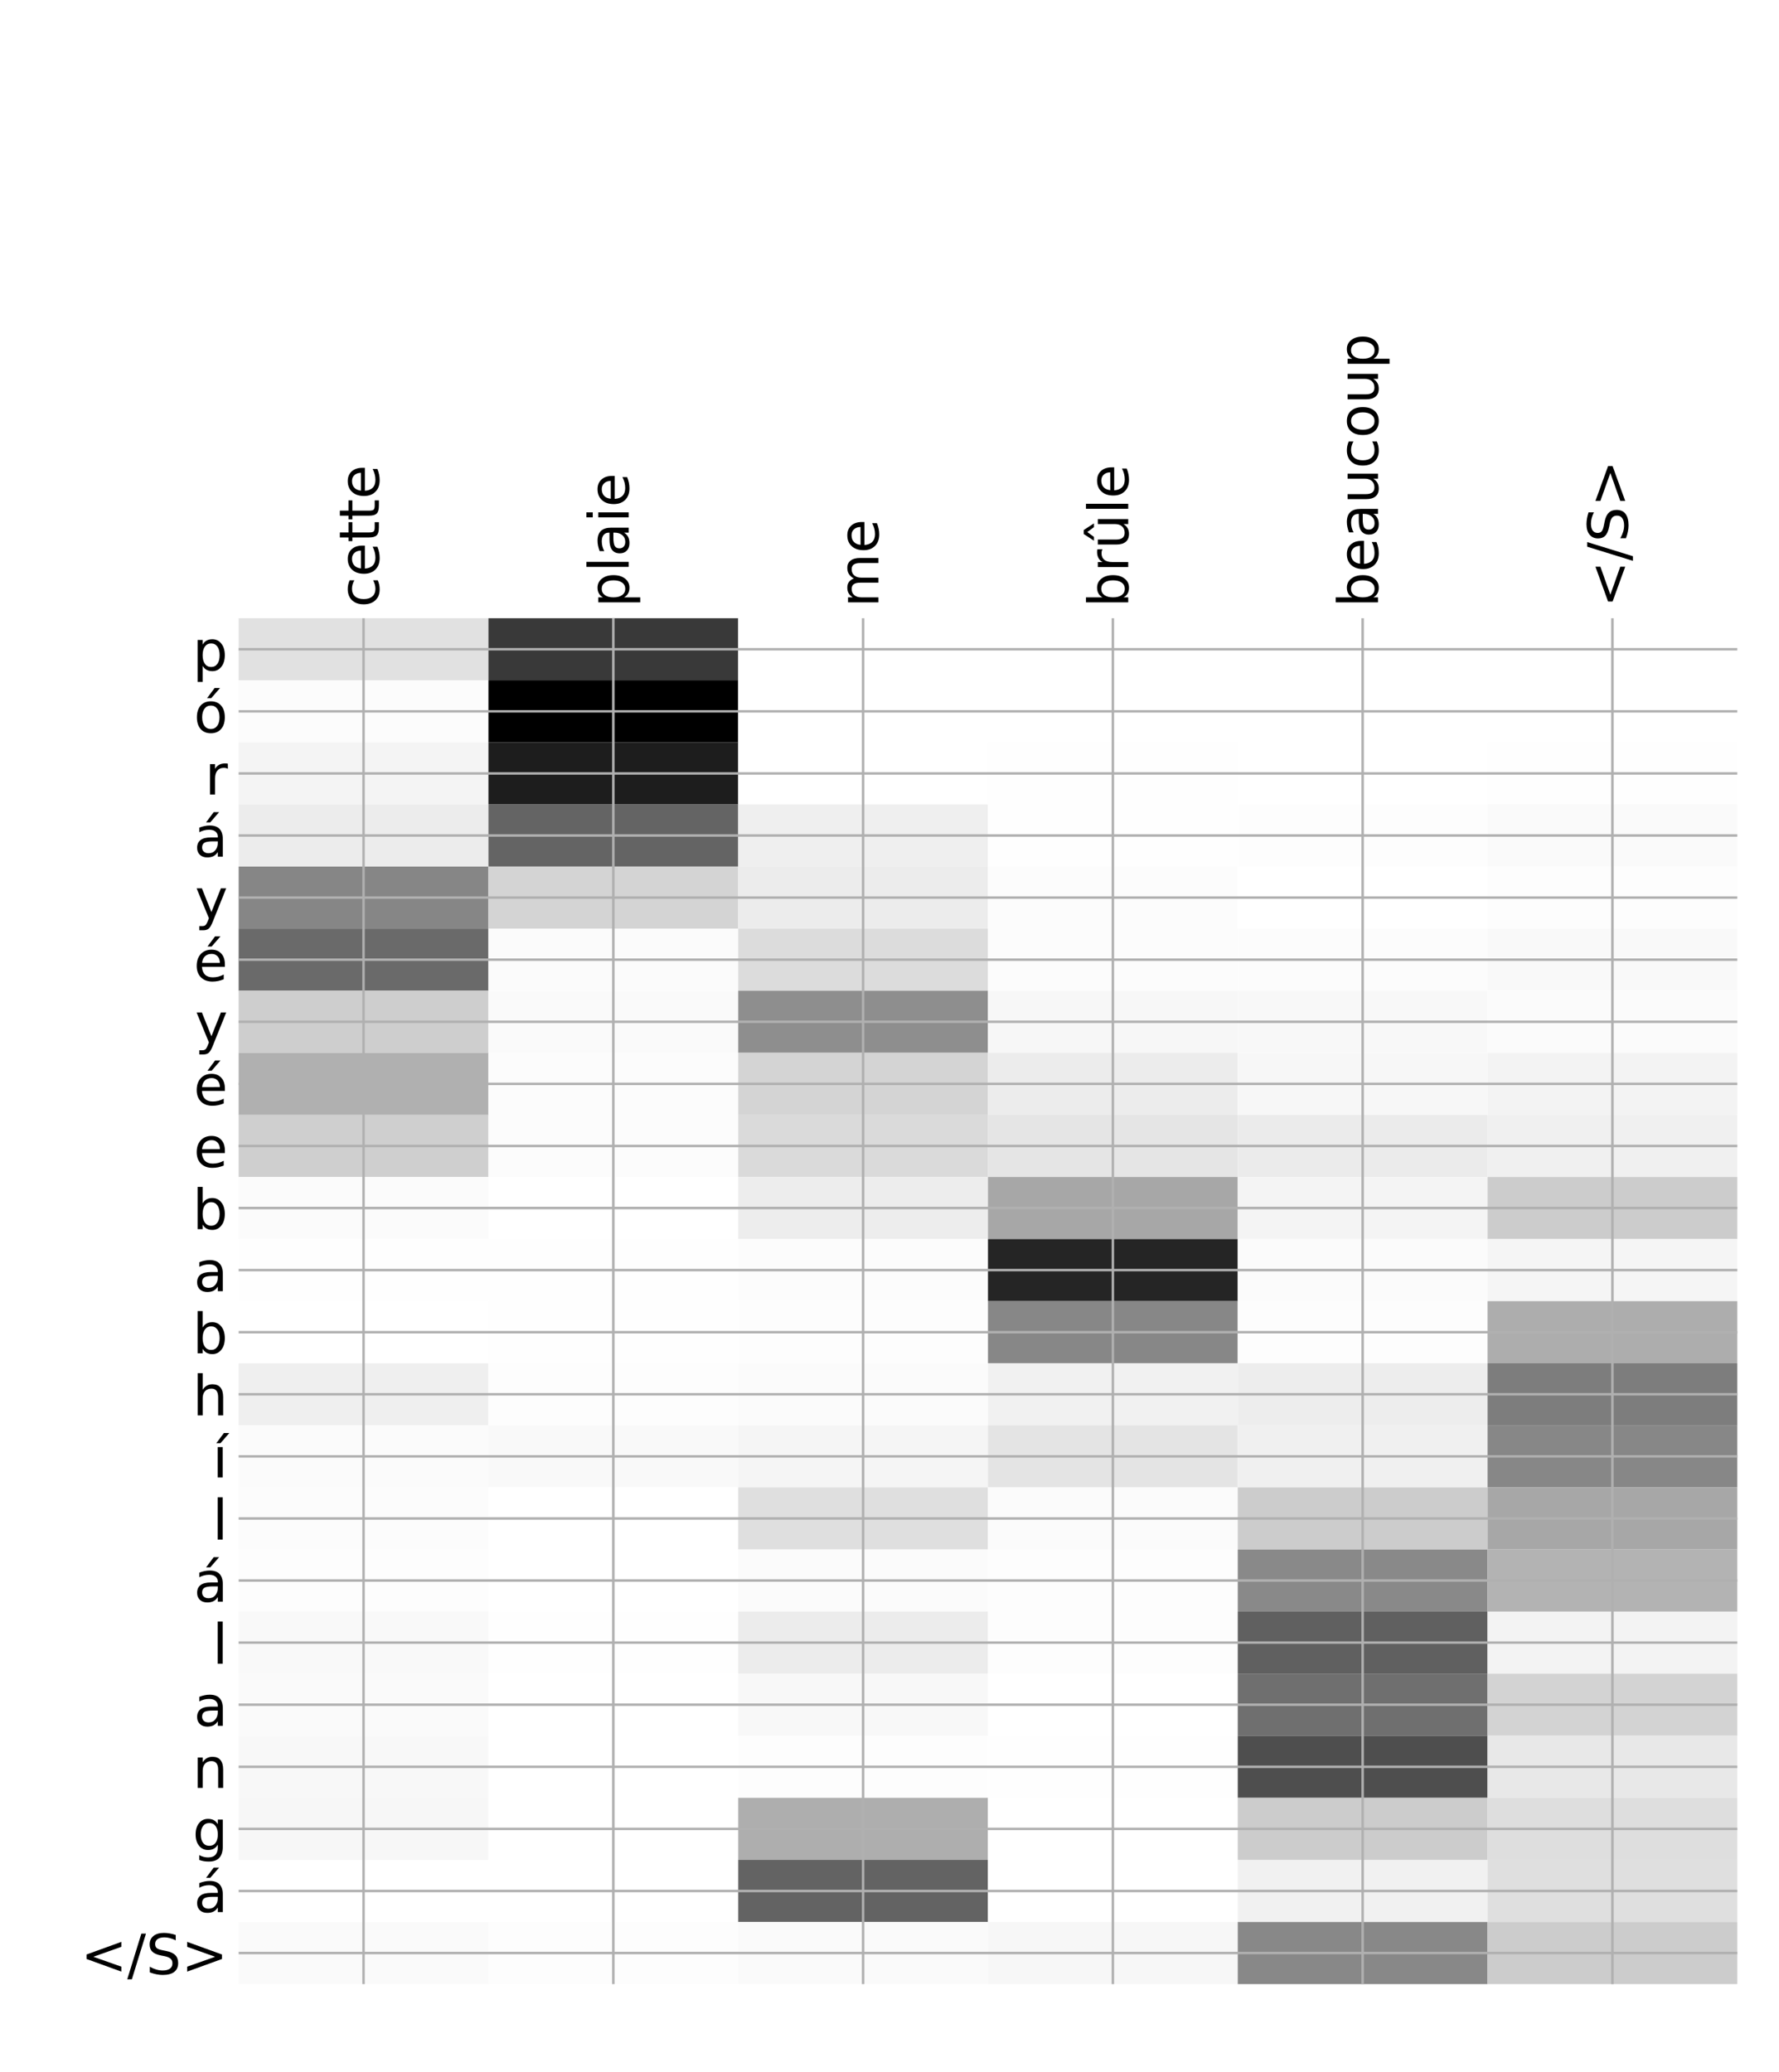 <?xml version="1.0" encoding="utf-8" standalone="no"?>
<!DOCTYPE svg PUBLIC "-//W3C//DTD SVG 1.1//EN"
  "http://www.w3.org/Graphics/SVG/1.1/DTD/svg11.dtd">
<!-- Created with matplotlib (http://matplotlib.org/) -->
<svg height="671pt" version="1.1" viewBox="0 0 576 671" width="576pt" xmlns="http://www.w3.org/2000/svg" xmlns:xlink="http://www.w3.org/1999/xlink">
 <defs>
  <style type="text/css">
*{stroke-linecap:butt;stroke-linejoin:round;}
  </style>
 </defs>
 <g id="figure_1">
  <g id="patch_1">
   <path d="M 0 672 
L 576 672 
L 576 0 
L 0 0 
z
" style="fill:#ffffff;"/>
  </g>
  <g id="axes_1">
   <g id="PolyCollection_1">
    <path clip-path="url(#p87862be285)" d="M 77.275 200.181 
L 77.275 220.284 
L 158.146 220.284 
L 158.146 200.181 
L 77.275 200.181 
z
" style="fill:#e1e1e1;"/>
    <path clip-path="url(#p87862be285)" d="M 158.146 200.181 
L 158.146 220.284 
L 239.017 220.284 
L 239.017 200.181 
L 158.146 200.181 
z
" style="fill:#393939;"/>
    <path clip-path="url(#p87862be285)" d="M 239.017 200.181 
L 239.017 220.284 
L 319.887 220.284 
L 319.887 200.181 
L 239.017 200.181 
z
" style="fill:#ffffff;"/>
    <path clip-path="url(#p87862be285)" d="M 319.887 200.181 
L 319.887 220.284 
L 400.758 220.284 
L 400.758 200.181 
L 319.887 200.181 
z
" style="fill:#ffffff;"/>
    <path clip-path="url(#p87862be285)" d="M 400.758 200.181 
L 400.758 220.284 
L 481.629 220.284 
L 481.629 200.181 
L 400.758 200.181 
z
" style="fill:#ffffff;"/>
    <path clip-path="url(#p87862be285)" d="M 481.629 200.181 
L 481.629 220.284 
L 562.5 220.284 
L 562.5 200.181 
L 481.629 200.181 
z
" style="fill:#ffffff;"/>
    <path clip-path="url(#p87862be285)" d="M 77.275 220.284 
L 77.275 240.388 
L 158.146 240.388 
L 158.146 220.284 
L 77.275 220.284 
z
" style="fill:#fcfcfc;"/>
    <path clip-path="url(#p87862be285)" d="M 158.146 220.284 
L 158.146 240.388 
L 239.017 240.388 
L 239.017 220.284 
L 158.146 220.284 
z
"/>
    <path clip-path="url(#p87862be285)" d="M 239.017 220.284 
L 239.017 240.388 
L 319.887 240.388 
L 319.887 220.284 
L 239.017 220.284 
z
" style="fill:#ffffff;"/>
    <path clip-path="url(#p87862be285)" d="M 319.887 220.284 
L 319.887 240.388 
L 400.758 240.388 
L 400.758 220.284 
L 319.887 220.284 
z
" style="fill:#ffffff;"/>
    <path clip-path="url(#p87862be285)" d="M 400.758 220.284 
L 400.758 240.388 
L 481.629 240.388 
L 481.629 220.284 
L 400.758 220.284 
z
" style="fill:#ffffff;"/>
    <path clip-path="url(#p87862be285)" d="M 481.629 220.284 
L 481.629 240.388 
L 562.5 240.388 
L 562.5 220.284 
L 481.629 220.284 
z
" style="fill:#ffffff;"/>
    <path clip-path="url(#p87862be285)" d="M 77.275 240.388 
L 77.275 260.491 
L 158.146 260.491 
L 158.146 240.388 
L 77.275 240.388 
z
" style="fill:#f4f4f4;"/>
    <path clip-path="url(#p87862be285)" d="M 158.146 240.388 
L 158.146 260.491 
L 239.017 260.491 
L 239.017 240.388 
L 158.146 240.388 
z
" style="fill:#1d1d1d;"/>
    <path clip-path="url(#p87862be285)" d="M 239.017 240.388 
L 239.017 260.491 
L 319.887 260.491 
L 319.887 240.388 
L 239.017 240.388 
z
" style="fill:#ffffff;"/>
    <path clip-path="url(#p87862be285)" d="M 319.887 240.388 
L 319.887 260.491 
L 400.758 260.491 
L 400.758 240.388 
L 319.887 240.388 
z
" style="fill:#fefefe;"/>
    <path clip-path="url(#p87862be285)" d="M 400.758 240.388 
L 400.758 260.491 
L 481.629 260.491 
L 481.629 240.388 
L 400.758 240.388 
z
" style="fill:#ffffff;"/>
    <path clip-path="url(#p87862be285)" d="M 481.629 240.388 
L 481.629 260.491 
L 562.5 260.491 
L 562.5 240.388 
L 481.629 240.388 
z
" style="fill:#fefefe;"/>
    <path clip-path="url(#p87862be285)" d="M 77.275 260.491 
L 77.275 280.595 
L 158.146 280.595 
L 158.146 260.491 
L 77.275 260.491 
z
" style="fill:#ececec;"/>
    <path clip-path="url(#p87862be285)" d="M 158.146 260.491 
L 158.146 280.595 
L 239.017 280.595 
L 239.017 260.491 
L 158.146 260.491 
z
" style="fill:#646464;"/>
    <path clip-path="url(#p87862be285)" d="M 239.017 260.491 
L 239.017 280.595 
L 319.887 280.595 
L 319.887 260.491 
L 239.017 260.491 
z
" style="fill:#efefef;"/>
    <path clip-path="url(#p87862be285)" d="M 319.887 260.491 
L 319.887 280.595 
L 400.758 280.595 
L 400.758 260.491 
L 319.887 260.491 
z
" style="fill:#fefefe;"/>
    <path clip-path="url(#p87862be285)" d="M 400.758 260.491 
L 400.758 280.595 
L 481.629 280.595 
L 481.629 260.491 
L 400.758 260.491 
z
" style="fill:#fdfdfd;"/>
    <path clip-path="url(#p87862be285)" d="M 481.629 260.491 
L 481.629 280.595 
L 562.5 280.595 
L 562.5 260.491 
L 481.629 260.491 
z
" style="fill:#fafafa;"/>
    <path clip-path="url(#p87862be285)" d="M 77.275 280.595 
L 77.275 300.699 
L 158.146 300.699 
L 158.146 280.595 
L 77.275 280.595 
z
" style="fill:#868686;"/>
    <path clip-path="url(#p87862be285)" d="M 158.146 280.595 
L 158.146 300.699 
L 239.017 300.699 
L 239.017 280.595 
L 158.146 280.595 
z
" style="fill:#d4d4d4;"/>
    <path clip-path="url(#p87862be285)" d="M 239.017 280.595 
L 239.017 300.699 
L 319.887 300.699 
L 319.887 280.595 
L 239.017 280.595 
z
" style="fill:#ececec;"/>
    <path clip-path="url(#p87862be285)" d="M 319.887 280.595 
L 319.887 300.699 
L 400.758 300.699 
L 400.758 280.595 
L 319.887 280.595 
z
" style="fill:#fcfcfc;"/>
    <path clip-path="url(#p87862be285)" d="M 400.758 280.595 
L 400.758 300.699 
L 481.629 300.699 
L 481.629 280.595 
L 400.758 280.595 
z
" style="fill:#ffffff;"/>
    <path clip-path="url(#p87862be285)" d="M 481.629 280.595 
L 481.629 300.699 
L 562.5 300.699 
L 562.5 280.595 
L 481.629 280.595 
z
" style="fill:#fdfdfd;"/>
    <path clip-path="url(#p87862be285)" d="M 77.275 300.699 
L 77.275 320.802 
L 158.146 320.802 
L 158.146 300.699 
L 77.275 300.699 
z
" style="fill:#6a6a6a;"/>
    <path clip-path="url(#p87862be285)" d="M 158.146 300.699 
L 158.146 320.802 
L 239.017 320.802 
L 239.017 300.699 
L 158.146 300.699 
z
" style="fill:#fbfbfb;"/>
    <path clip-path="url(#p87862be285)" d="M 239.017 300.699 
L 239.017 320.802 
L 319.887 320.802 
L 319.887 300.699 
L 239.017 300.699 
z
" style="fill:#dcdcdc;"/>
    <path clip-path="url(#p87862be285)" d="M 319.887 300.699 
L 319.887 320.802 
L 400.758 320.802 
L 400.758 300.699 
L 319.887 300.699 
z
" style="fill:#fcfcfc;"/>
    <path clip-path="url(#p87862be285)" d="M 400.758 300.699 
L 400.758 320.802 
L 481.629 320.802 
L 481.629 300.699 
L 400.758 300.699 
z
" style="fill:#fcfcfc;"/>
    <path clip-path="url(#p87862be285)" d="M 481.629 300.699 
L 481.629 320.802 
L 562.5 320.802 
L 562.5 300.699 
L 481.629 300.699 
z
" style="fill:#f9f9f9;"/>
    <path clip-path="url(#p87862be285)" d="M 77.275 320.802 
L 77.275 340.906 
L 158.146 340.906 
L 158.146 320.802 
L 77.275 320.802 
z
" style="fill:#cecece;"/>
    <path clip-path="url(#p87862be285)" d="M 158.146 320.802 
L 158.146 340.906 
L 239.017 340.906 
L 239.017 320.802 
L 158.146 320.802 
z
" style="fill:#fafafa;"/>
    <path clip-path="url(#p87862be285)" d="M 239.017 320.802 
L 239.017 340.906 
L 319.887 340.906 
L 319.887 320.802 
L 239.017 320.802 
z
" style="fill:#8e8e8e;"/>
    <path clip-path="url(#p87862be285)" d="M 319.887 320.802 
L 319.887 340.906 
L 400.758 340.906 
L 400.758 320.802 
L 319.887 320.802 
z
" style="fill:#f7f7f7;"/>
    <path clip-path="url(#p87862be285)" d="M 400.758 320.802 
L 400.758 340.906 
L 481.629 340.906 
L 481.629 320.802 
L 400.758 320.802 
z
" style="fill:#f8f8f8;"/>
    <path clip-path="url(#p87862be285)" d="M 481.629 320.802 
L 481.629 340.906 
L 562.5 340.906 
L 562.5 320.802 
L 481.629 320.802 
z
" style="fill:#fbfbfb;"/>
    <path clip-path="url(#p87862be285)" d="M 77.275 340.906 
L 77.275 361.009 
L 158.146 361.009 
L 158.146 340.906 
L 77.275 340.906 
z
" style="fill:#b0b0b0;"/>
    <path clip-path="url(#p87862be285)" d="M 158.146 340.906 
L 158.146 361.009 
L 239.017 361.009 
L 239.017 340.906 
L 158.146 340.906 
z
" style="fill:#fcfcfc;"/>
    <path clip-path="url(#p87862be285)" d="M 239.017 340.906 
L 239.017 361.009 
L 319.887 361.009 
L 319.887 340.906 
L 239.017 340.906 
z
" style="fill:#d4d4d4;"/>
    <path clip-path="url(#p87862be285)" d="M 319.887 340.906 
L 319.887 361.009 
L 400.758 361.009 
L 400.758 340.906 
L 319.887 340.906 
z
" style="fill:#ececec;"/>
    <path clip-path="url(#p87862be285)" d="M 400.758 340.906 
L 400.758 361.009 
L 481.629 361.009 
L 481.629 340.906 
L 400.758 340.906 
z
" style="fill:#f7f7f7;"/>
    <path clip-path="url(#p87862be285)" d="M 481.629 340.906 
L 481.629 361.009 
L 562.5 361.009 
L 562.5 340.906 
L 481.629 340.906 
z
" style="fill:#f3f3f3;"/>
    <path clip-path="url(#p87862be285)" d="M 77.275 361.009 
L 77.275 381.113 
L 158.146 381.113 
L 158.146 361.009 
L 77.275 361.009 
z
" style="fill:#cfcfcf;"/>
    <path clip-path="url(#p87862be285)" d="M 158.146 361.009 
L 158.146 381.113 
L 239.017 381.113 
L 239.017 361.009 
L 158.146 361.009 
z
" style="fill:#fcfcfc;"/>
    <path clip-path="url(#p87862be285)" d="M 239.017 361.009 
L 239.017 381.113 
L 319.887 381.113 
L 319.887 361.009 
L 239.017 361.009 
z
" style="fill:#dadada;"/>
    <path clip-path="url(#p87862be285)" d="M 319.887 361.009 
L 319.887 381.113 
L 400.758 381.113 
L 400.758 361.009 
L 319.887 361.009 
z
" style="fill:#e5e5e5;"/>
    <path clip-path="url(#p87862be285)" d="M 400.758 361.009 
L 400.758 381.113 
L 481.629 381.113 
L 481.629 361.009 
L 400.758 361.009 
z
" style="fill:#ebebeb;"/>
    <path clip-path="url(#p87862be285)" d="M 481.629 361.009 
L 481.629 381.113 
L 562.5 381.113 
L 562.5 361.009 
L 481.629 361.009 
z
" style="fill:#f0f0f0;"/>
    <path clip-path="url(#p87862be285)" d="M 77.275 381.113 
L 77.275 401.217 
L 158.146 401.217 
L 158.146 381.113 
L 77.275 381.113 
z
" style="fill:#fbfbfb;"/>
    <path clip-path="url(#p87862be285)" d="M 158.146 381.113 
L 158.146 401.217 
L 239.017 401.217 
L 239.017 381.113 
L 158.146 381.113 
z
" style="fill:#ffffff;"/>
    <path clip-path="url(#p87862be285)" d="M 239.017 381.113 
L 239.017 401.217 
L 319.887 401.217 
L 319.887 381.113 
L 239.017 381.113 
z
" style="fill:#ededed;"/>
    <path clip-path="url(#p87862be285)" d="M 319.887 381.113 
L 319.887 401.217 
L 400.758 401.217 
L 400.758 381.113 
L 319.887 381.113 
z
" style="fill:#a7a7a7;"/>
    <path clip-path="url(#p87862be285)" d="M 400.758 381.113 
L 400.758 401.217 
L 481.629 401.217 
L 481.629 381.113 
L 400.758 381.113 
z
" style="fill:#f4f4f4;"/>
    <path clip-path="url(#p87862be285)" d="M 481.629 381.113 
L 481.629 401.217 
L 562.5 401.217 
L 562.5 381.113 
L 481.629 381.113 
z
" style="fill:#cccccc;"/>
    <path clip-path="url(#p87862be285)" d="M 77.275 401.217 
L 77.275 421.32 
L 158.146 421.32 
L 158.146 401.217 
L 77.275 401.217 
z
" style="fill:#fefefe;"/>
    <path clip-path="url(#p87862be285)" d="M 158.146 401.217 
L 158.146 421.32 
L 239.017 421.32 
L 239.017 401.217 
L 158.146 401.217 
z
" style="fill:#fefefe;"/>
    <path clip-path="url(#p87862be285)" d="M 239.017 401.217 
L 239.017 421.32 
L 319.887 421.32 
L 319.887 401.217 
L 239.017 401.217 
z
" style="fill:#fcfcfc;"/>
    <path clip-path="url(#p87862be285)" d="M 319.887 401.217 
L 319.887 421.32 
L 400.758 421.32 
L 400.758 401.217 
L 319.887 401.217 
z
" style="fill:#252525;"/>
    <path clip-path="url(#p87862be285)" d="M 400.758 401.217 
L 400.758 421.32 
L 481.629 421.32 
L 481.629 401.217 
L 400.758 401.217 
z
" style="fill:#fbfbfb;"/>
    <path clip-path="url(#p87862be285)" d="M 481.629 401.217 
L 481.629 421.32 
L 562.5 421.32 
L 562.5 401.217 
L 481.629 401.217 
z
" style="fill:#f5f5f5;"/>
    <path clip-path="url(#p87862be285)" d="M 77.275 421.32 
L 77.275 441.424 
L 158.146 441.424 
L 158.146 421.32 
L 77.275 421.32 
z
" style="fill:#ffffff;"/>
    <path clip-path="url(#p87862be285)" d="M 158.146 421.32 
L 158.146 441.424 
L 239.017 441.424 
L 239.017 421.32 
L 158.146 421.32 
z
" style="fill:#fefefe;"/>
    <path clip-path="url(#p87862be285)" d="M 239.017 421.32 
L 239.017 441.424 
L 319.887 441.424 
L 319.887 421.32 
L 239.017 421.32 
z
" style="fill:#fdfdfd;"/>
    <path clip-path="url(#p87862be285)" d="M 319.887 421.32 
L 319.887 441.424 
L 400.758 441.424 
L 400.758 421.32 
L 319.887 421.32 
z
" style="fill:#878787;"/>
    <path clip-path="url(#p87862be285)" d="M 400.758 421.32 
L 400.758 441.424 
L 481.629 441.424 
L 481.629 421.32 
L 400.758 421.32 
z
" style="fill:#fdfdfd;"/>
    <path clip-path="url(#p87862be285)" d="M 481.629 421.32 
L 481.629 441.424 
L 562.5 441.424 
L 562.5 421.32 
L 481.629 421.32 
z
" style="fill:#adadad;"/>
    <path clip-path="url(#p87862be285)" d="M 77.275 441.424 
L 77.275 461.527 
L 158.146 461.527 
L 158.146 441.424 
L 77.275 441.424 
z
" style="fill:#efefef;"/>
    <path clip-path="url(#p87862be285)" d="M 158.146 441.424 
L 158.146 461.527 
L 239.017 461.527 
L 239.017 441.424 
L 158.146 441.424 
z
" style="fill:#fdfdfd;"/>
    <path clip-path="url(#p87862be285)" d="M 239.017 441.424 
L 239.017 461.527 
L 319.887 461.527 
L 319.887 441.424 
L 239.017 441.424 
z
" style="fill:#fbfbfb;"/>
    <path clip-path="url(#p87862be285)" d="M 319.887 441.424 
L 319.887 461.527 
L 400.758 461.527 
L 400.758 441.424 
L 319.887 441.424 
z
" style="fill:#f1f1f1;"/>
    <path clip-path="url(#p87862be285)" d="M 400.758 441.424 
L 400.758 461.527 
L 481.629 461.527 
L 481.629 441.424 
L 400.758 441.424 
z
" style="fill:#ededed;"/>
    <path clip-path="url(#p87862be285)" d="M 481.629 441.424 
L 481.629 461.527 
L 562.5 461.527 
L 562.5 441.424 
L 481.629 441.424 
z
" style="fill:#7d7d7d;"/>
    <path clip-path="url(#p87862be285)" d="M 77.275 461.527 
L 77.275 481.631 
L 158.146 481.631 
L 158.146 461.527 
L 77.275 461.527 
z
" style="fill:#fbfbfb;"/>
    <path clip-path="url(#p87862be285)" d="M 158.146 461.527 
L 158.146 481.631 
L 239.017 481.631 
L 239.017 461.527 
L 158.146 461.527 
z
" style="fill:#f9f9f9;"/>
    <path clip-path="url(#p87862be285)" d="M 239.017 461.527 
L 239.017 481.631 
L 319.887 481.631 
L 319.887 461.527 
L 239.017 461.527 
z
" style="fill:#f5f5f5;"/>
    <path clip-path="url(#p87862be285)" d="M 319.887 461.527 
L 319.887 481.631 
L 400.758 481.631 
L 400.758 461.527 
L 319.887 461.527 
z
" style="fill:#e4e4e4;"/>
    <path clip-path="url(#p87862be285)" d="M 400.758 461.527 
L 400.758 481.631 
L 481.629 481.631 
L 481.629 461.527 
L 400.758 461.527 
z
" style="fill:#f0f0f0;"/>
    <path clip-path="url(#p87862be285)" d="M 481.629 461.527 
L 481.629 481.631 
L 562.5 481.631 
L 562.5 461.527 
L 481.629 461.527 
z
" style="fill:#878787;"/>
    <path clip-path="url(#p87862be285)" d="M 77.275 481.631 
L 77.275 501.735 
L 158.146 501.735 
L 158.146 481.631 
L 77.275 481.631 
z
" style="fill:#fcfcfc;"/>
    <path clip-path="url(#p87862be285)" d="M 158.146 481.631 
L 158.146 501.735 
L 239.017 501.735 
L 239.017 481.631 
L 158.146 481.631 
z
" style="fill:#ffffff;"/>
    <path clip-path="url(#p87862be285)" d="M 239.017 481.631 
L 239.017 501.735 
L 319.887 501.735 
L 319.887 481.631 
L 239.017 481.631 
z
" style="fill:#dfdfdf;"/>
    <path clip-path="url(#p87862be285)" d="M 319.887 481.631 
L 319.887 501.735 
L 400.758 501.735 
L 400.758 481.631 
L 319.887 481.631 
z
" style="fill:#fbfbfb;"/>
    <path clip-path="url(#p87862be285)" d="M 400.758 481.631 
L 400.758 501.735 
L 481.629 501.735 
L 481.629 481.631 
L 400.758 481.631 
z
" style="fill:#cccccc;"/>
    <path clip-path="url(#p87862be285)" d="M 481.629 481.631 
L 481.629 501.735 
L 562.5 501.735 
L 562.5 481.631 
L 481.629 481.631 
z
" style="fill:#a7a7a7;"/>
    <path clip-path="url(#p87862be285)" d="M 77.275 501.735 
L 77.275 521.838 
L 158.146 521.838 
L 158.146 501.735 
L 77.275 501.735 
z
" style="fill:#fdfdfd;"/>
    <path clip-path="url(#p87862be285)" d="M 158.146 501.735 
L 158.146 521.838 
L 239.017 521.838 
L 239.017 501.735 
L 158.146 501.735 
z
" style="fill:#ffffff;"/>
    <path clip-path="url(#p87862be285)" d="M 239.017 501.735 
L 239.017 521.838 
L 319.887 521.838 
L 319.887 501.735 
L 239.017 501.735 
z
" style="fill:#fbfbfb;"/>
    <path clip-path="url(#p87862be285)" d="M 319.887 501.735 
L 319.887 521.838 
L 400.758 521.838 
L 400.758 501.735 
L 319.887 501.735 
z
" style="fill:#fdfdfd;"/>
    <path clip-path="url(#p87862be285)" d="M 400.758 501.735 
L 400.758 521.838 
L 481.629 521.838 
L 481.629 501.735 
L 400.758 501.735 
z
" style="fill:#898989;"/>
    <path clip-path="url(#p87862be285)" d="M 481.629 501.735 
L 481.629 521.838 
L 562.5 521.838 
L 562.5 501.735 
L 481.629 501.735 
z
" style="fill:#b3b3b3;"/>
    <path clip-path="url(#p87862be285)" d="M 77.275 521.838 
L 77.275 541.942 
L 158.146 541.942 
L 158.146 521.838 
L 77.275 521.838 
z
" style="fill:#f9f9f9;"/>
    <path clip-path="url(#p87862be285)" d="M 158.146 521.838 
L 158.146 541.942 
L 239.017 541.942 
L 239.017 521.838 
L 158.146 521.838 
z
" style="fill:#fefefe;"/>
    <path clip-path="url(#p87862be285)" d="M 239.017 521.838 
L 239.017 541.942 
L 319.887 541.942 
L 319.887 521.838 
L 239.017 521.838 
z
" style="fill:#ececec;"/>
    <path clip-path="url(#p87862be285)" d="M 319.887 521.838 
L 319.887 541.942 
L 400.758 541.942 
L 400.758 521.838 
L 319.887 521.838 
z
" style="fill:#fdfdfd;"/>
    <path clip-path="url(#p87862be285)" d="M 400.758 521.838 
L 400.758 541.942 
L 481.629 541.942 
L 481.629 521.838 
L 400.758 521.838 
z
" style="fill:#606060;"/>
    <path clip-path="url(#p87862be285)" d="M 481.629 521.838 
L 481.629 541.942 
L 562.5 541.942 
L 562.5 521.838 
L 481.629 521.838 
z
" style="fill:#f3f3f3;"/>
    <path clip-path="url(#p87862be285)" d="M 77.275 541.942 
L 77.275 562.046 
L 158.146 562.046 
L 158.146 541.942 
L 77.275 541.942 
z
" style="fill:#fafafa;"/>
    <path clip-path="url(#p87862be285)" d="M 158.146 541.942 
L 158.146 562.046 
L 239.017 562.046 
L 239.017 541.942 
L 158.146 541.942 
z
" style="fill:#ffffff;"/>
    <path clip-path="url(#p87862be285)" d="M 239.017 541.942 
L 239.017 562.046 
L 319.887 562.046 
L 319.887 541.942 
L 239.017 541.942 
z
" style="fill:#f8f8f8;"/>
    <path clip-path="url(#p87862be285)" d="M 319.887 541.942 
L 319.887 562.046 
L 400.758 562.046 
L 400.758 541.942 
L 319.887 541.942 
z
" style="fill:#ffffff;"/>
    <path clip-path="url(#p87862be285)" d="M 400.758 541.942 
L 400.758 562.046 
L 481.629 562.046 
L 481.629 541.942 
L 400.758 541.942 
z
" style="fill:#6f6f6f;"/>
    <path clip-path="url(#p87862be285)" d="M 481.629 541.942 
L 481.629 562.046 
L 562.5 562.046 
L 562.5 541.942 
L 481.629 541.942 
z
" style="fill:#d3d3d3;"/>
    <path clip-path="url(#p87862be285)" d="M 77.275 562.046 
L 77.275 582.149 
L 158.146 582.149 
L 158.146 562.046 
L 77.275 562.046 
z
" style="fill:#f8f8f8;"/>
    <path clip-path="url(#p87862be285)" d="M 158.146 562.046 
L 158.146 582.149 
L 239.017 582.149 
L 239.017 562.046 
L 158.146 562.046 
z
" style="fill:#ffffff;"/>
    <path clip-path="url(#p87862be285)" d="M 239.017 562.046 
L 239.017 582.149 
L 319.887 582.149 
L 319.887 562.046 
L 239.017 562.046 
z
" style="fill:#fdfdfd;"/>
    <path clip-path="url(#p87862be285)" d="M 319.887 562.046 
L 319.887 582.149 
L 400.758 582.149 
L 400.758 562.046 
L 319.887 562.046 
z
" style="fill:#fefefe;"/>
    <path clip-path="url(#p87862be285)" d="M 400.758 562.046 
L 400.758 582.149 
L 481.629 582.149 
L 481.629 562.046 
L 400.758 562.046 
z
" style="fill:#4e4e4e;"/>
    <path clip-path="url(#p87862be285)" d="M 481.629 562.046 
L 481.629 582.149 
L 562.5 582.149 
L 562.5 562.046 
L 481.629 562.046 
z
" style="fill:#e8e8e8;"/>
    <path clip-path="url(#p87862be285)" d="M 77.275 582.149 
L 77.275 602.253 
L 158.146 602.253 
L 158.146 582.149 
L 77.275 582.149 
z
" style="fill:#f7f7f7;"/>
    <path clip-path="url(#p87862be285)" d="M 158.146 582.149 
L 158.146 602.253 
L 239.017 602.253 
L 239.017 582.149 
L 158.146 582.149 
z
" style="fill:#ffffff;"/>
    <path clip-path="url(#p87862be285)" d="M 239.017 582.149 
L 239.017 602.253 
L 319.887 602.253 
L 319.887 582.149 
L 239.017 582.149 
z
" style="fill:#aeaeae;"/>
    <path clip-path="url(#p87862be285)" d="M 319.887 582.149 
L 319.887 602.253 
L 400.758 602.253 
L 400.758 582.149 
L 319.887 582.149 
z
" style="fill:#ffffff;"/>
    <path clip-path="url(#p87862be285)" d="M 400.758 582.149 
L 400.758 602.253 
L 481.629 602.253 
L 481.629 582.149 
L 400.758 582.149 
z
" style="fill:#cccccc;"/>
    <path clip-path="url(#p87862be285)" d="M 481.629 582.149 
L 481.629 602.253 
L 562.5 602.253 
L 562.5 582.149 
L 481.629 582.149 
z
" style="fill:#dedede;"/>
    <path clip-path="url(#p87862be285)" d="M 77.275 602.253 
L 77.275 622.356 
L 158.146 622.356 
L 158.146 602.253 
L 77.275 602.253 
z
" style="fill:#ffffff;"/>
    <path clip-path="url(#p87862be285)" d="M 158.146 602.253 
L 158.146 622.356 
L 239.017 622.356 
L 239.017 602.253 
L 158.146 602.253 
z
" style="fill:#ffffff;"/>
    <path clip-path="url(#p87862be285)" d="M 239.017 602.253 
L 239.017 622.356 
L 319.887 622.356 
L 319.887 602.253 
L 239.017 602.253 
z
" style="fill:#636363;"/>
    <path clip-path="url(#p87862be285)" d="M 319.887 602.253 
L 319.887 622.356 
L 400.758 622.356 
L 400.758 602.253 
L 319.887 602.253 
z
" style="fill:#ffffff;"/>
    <path clip-path="url(#p87862be285)" d="M 400.758 602.253 
L 400.758 622.356 
L 481.629 622.356 
L 481.629 602.253 
L 400.758 602.253 
z
" style="fill:#f1f1f1;"/>
    <path clip-path="url(#p87862be285)" d="M 481.629 602.253 
L 481.629 622.356 
L 562.5 622.356 
L 562.5 602.253 
L 481.629 602.253 
z
" style="fill:#dfdfdf;"/>
    <path clip-path="url(#p87862be285)" d="M 77.275 622.356 
L 77.275 642.46 
L 158.146 642.46 
L 158.146 622.356 
L 77.275 622.356 
z
" style="fill:#fafafa;"/>
    <path clip-path="url(#p87862be285)" d="M 158.146 622.356 
L 158.146 642.46 
L 239.017 642.46 
L 239.017 622.356 
L 158.146 622.356 
z
" style="fill:#fdfdfd;"/>
    <path clip-path="url(#p87862be285)" d="M 239.017 622.356 
L 239.017 642.46 
L 319.887 642.46 
L 319.887 622.356 
L 239.017 622.356 
z
" style="fill:#fafafa;"/>
    <path clip-path="url(#p87862be285)" d="M 319.887 622.356 
L 319.887 642.46 
L 400.758 642.46 
L 400.758 622.356 
L 319.887 622.356 
z
" style="fill:#f7f7f7;"/>
    <path clip-path="url(#p87862be285)" d="M 400.758 622.356 
L 400.758 642.46 
L 481.629 642.46 
L 481.629 622.356 
L 400.758 622.356 
z
" style="fill:#888888;"/>
    <path clip-path="url(#p87862be285)" d="M 481.629 622.356 
L 481.629 642.46 
L 562.5 642.46 
L 562.5 622.356 
L 481.629 622.356 
z
" style="fill:#cccccc;"/>
   </g>
   <g id="matplotlib.axis_1">
    <g id="xtick_1">
     <g id="line2d_1">
      <path clip-path="url(#p87862be285)" d="M 117.71 642.46 
L 117.71 200.181 
" style="fill:none;stroke:#b0b0b0;stroke-linecap:square;stroke-width:0.8;"/>
     </g>
     <g id="line2d_2"/>
     <g id="text_1">
      <!-- cette -->
      <defs>
       <path d="M 48.781 52.594 
L 48.781 44.188 
Q 44.969 46.297 41.141 47.344 
Q 37.312 48.391 33.406 48.391 
Q 24.656 48.391 19.812 42.844 
Q 14.984 37.312 14.984 27.297 
Q 14.984 17.281 19.812 11.734 
Q 24.656 6.203 33.406 6.203 
Q 37.312 6.203 41.141 7.25 
Q 44.969 8.297 48.781 10.406 
L 48.781 2.094 
Q 45.016 0.344 40.984 -0.531 
Q 36.969 -1.422 32.422 -1.422 
Q 20.062 -1.422 12.781 6.344 
Q 5.516 14.109 5.516 27.297 
Q 5.516 40.672 12.859 48.328 
Q 20.219 56 33.016 56 
Q 37.156 56 41.109 55.141 
Q 45.062 54.297 48.781 52.594 
z
" id="DejaVuSans-63"/>
       <path d="M 56.203 29.594 
L 56.203 25.203 
L 14.891 25.203 
Q 15.484 15.922 20.484 11.062 
Q 25.484 6.203 34.422 6.203 
Q 39.594 6.203 44.453 7.469 
Q 49.312 8.734 54.109 11.281 
L 54.109 2.781 
Q 49.266 0.734 44.188 -0.344 
Q 39.109 -1.422 33.891 -1.422 
Q 20.797 -1.422 13.156 6.188 
Q 5.516 13.812 5.516 26.812 
Q 5.516 40.234 12.766 48.109 
Q 20.016 56 32.328 56 
Q 43.359 56 49.781 48.891 
Q 56.203 41.797 56.203 29.594 
z
M 47.219 32.234 
Q 47.125 39.594 43.094 43.984 
Q 39.062 48.391 32.422 48.391 
Q 24.906 48.391 20.391 44.141 
Q 15.875 39.891 15.188 32.172 
z
" id="DejaVuSans-65"/>
       <path d="M 18.312 70.219 
L 18.312 54.688 
L 36.812 54.688 
L 36.812 47.703 
L 18.312 47.703 
L 18.312 18.016 
Q 18.312 11.328 20.141 9.422 
Q 21.969 7.516 27.594 7.516 
L 36.812 7.516 
L 36.812 0 
L 27.594 0 
Q 17.188 0 13.234 3.875 
Q 9.281 7.766 9.281 18.016 
L 9.281 47.703 
L 2.688 47.703 
L 2.688 54.688 
L 9.281 54.688 
L 9.281 70.219 
z
" id="DejaVuSans-74"/>
      </defs>
      <g transform="translate(122.677 196.681)rotate(-90)scale(0.18 -0.18)">
       <use xlink:href="#DejaVuSans-63"/>
       <use x="54.98" xlink:href="#DejaVuSans-65"/>
       <use x="116.504" xlink:href="#DejaVuSans-74"/>
       <use x="155.713" xlink:href="#DejaVuSans-74"/>
       <use x="194.922" xlink:href="#DejaVuSans-65"/>
      </g>
     </g>
    </g>
    <g id="xtick_2">
     <g id="line2d_3">
      <path clip-path="url(#p87862be285)" d="M 198.581 642.46 
L 198.581 200.181 
" style="fill:none;stroke:#b0b0b0;stroke-linecap:square;stroke-width:0.8;"/>
     </g>
     <g id="line2d_4"/>
     <g id="text_2">
      <!-- plaie -->
      <defs>
       <path d="M 18.109 8.203 
L 18.109 -20.797 
L 9.078 -20.797 
L 9.078 54.688 
L 18.109 54.688 
L 18.109 46.391 
Q 20.953 51.266 25.266 53.625 
Q 29.594 56 35.594 56 
Q 45.562 56 51.781 48.094 
Q 58.016 40.188 58.016 27.297 
Q 58.016 14.406 51.781 6.484 
Q 45.562 -1.422 35.594 -1.422 
Q 29.594 -1.422 25.266 0.953 
Q 20.953 3.328 18.109 8.203 
z
M 48.688 27.297 
Q 48.688 37.203 44.609 42.844 
Q 40.531 48.484 33.406 48.484 
Q 26.266 48.484 22.188 42.844 
Q 18.109 37.203 18.109 27.297 
Q 18.109 17.391 22.188 11.75 
Q 26.266 6.109 33.406 6.109 
Q 40.531 6.109 44.609 11.75 
Q 48.688 17.391 48.688 27.297 
z
" id="DejaVuSans-70"/>
       <path d="M 9.422 75.984 
L 18.406 75.984 
L 18.406 0 
L 9.422 0 
z
" id="DejaVuSans-6c"/>
       <path d="M 34.281 27.484 
Q 23.391 27.484 19.188 25 
Q 14.984 22.516 14.984 16.5 
Q 14.984 11.719 18.141 8.906 
Q 21.297 6.109 26.703 6.109 
Q 34.188 6.109 38.703 11.406 
Q 43.219 16.703 43.219 25.484 
L 43.219 27.484 
z
M 52.203 31.203 
L 52.203 0 
L 43.219 0 
L 43.219 8.297 
Q 40.141 3.328 35.547 0.953 
Q 30.953 -1.422 24.312 -1.422 
Q 15.922 -1.422 10.953 3.297 
Q 6 8.016 6 15.922 
Q 6 25.141 12.172 29.828 
Q 18.359 34.516 30.609 34.516 
L 43.219 34.516 
L 43.219 35.406 
Q 43.219 41.609 39.141 45 
Q 35.062 48.391 27.688 48.391 
Q 23 48.391 18.547 47.266 
Q 14.109 46.141 10.016 43.891 
L 10.016 52.203 
Q 14.938 54.109 19.578 55.047 
Q 24.219 56 28.609 56 
Q 40.484 56 46.344 49.844 
Q 52.203 43.703 52.203 31.203 
z
" id="DejaVuSans-61"/>
       <path d="M 9.422 54.688 
L 18.406 54.688 
L 18.406 0 
L 9.422 0 
z
M 9.422 75.984 
L 18.406 75.984 
L 18.406 64.594 
L 9.422 64.594 
z
" id="DejaVuSans-69"/>
      </defs>
      <g transform="translate(203.548 196.681)rotate(-90)scale(0.18 -0.18)">
       <use xlink:href="#DejaVuSans-70"/>
       <use x="63.477" xlink:href="#DejaVuSans-6c"/>
       <use x="91.26" xlink:href="#DejaVuSans-61"/>
       <use x="152.539" xlink:href="#DejaVuSans-69"/>
       <use x="180.322" xlink:href="#DejaVuSans-65"/>
      </g>
     </g>
    </g>
    <g id="xtick_3">
     <g id="line2d_5">
      <path clip-path="url(#p87862be285)" d="M 279.452 642.46 
L 279.452 200.181 
" style="fill:none;stroke:#b0b0b0;stroke-linecap:square;stroke-width:0.8;"/>
     </g>
     <g id="line2d_6"/>
     <g id="text_3">
      <!-- me -->
      <defs>
       <path d="M 52 44.188 
Q 55.375 50.25 60.062 53.125 
Q 64.75 56 71.094 56 
Q 79.641 56 84.281 50.016 
Q 88.922 44.047 88.922 33.016 
L 88.922 0 
L 79.891 0 
L 79.891 32.719 
Q 79.891 40.578 77.094 44.375 
Q 74.312 48.188 68.609 48.188 
Q 61.625 48.188 57.562 43.547 
Q 53.516 38.922 53.516 30.906 
L 53.516 0 
L 44.484 0 
L 44.484 32.719 
Q 44.484 40.625 41.703 44.406 
Q 38.922 48.188 33.109 48.188 
Q 26.219 48.188 22.156 43.531 
Q 18.109 38.875 18.109 30.906 
L 18.109 0 
L 9.078 0 
L 9.078 54.688 
L 18.109 54.688 
L 18.109 46.188 
Q 21.188 51.219 25.484 53.609 
Q 29.781 56 35.688 56 
Q 41.656 56 45.828 52.969 
Q 50 49.953 52 44.188 
z
" id="DejaVuSans-6d"/>
      </defs>
      <g transform="translate(284.419 196.681)rotate(-90)scale(0.18 -0.18)">
       <use xlink:href="#DejaVuSans-6d"/>
       <use x="97.412" xlink:href="#DejaVuSans-65"/>
      </g>
     </g>
    </g>
    <g id="xtick_4">
     <g id="line2d_7">
      <path clip-path="url(#p87862be285)" d="M 360.323 642.46 
L 360.323 200.181 
" style="fill:none;stroke:#b0b0b0;stroke-linecap:square;stroke-width:0.8;"/>
     </g>
     <g id="line2d_8"/>
     <g id="text_4">
      <!-- brûle -->
      <defs>
       <path d="M 48.688 27.297 
Q 48.688 37.203 44.609 42.844 
Q 40.531 48.484 33.406 48.484 
Q 26.266 48.484 22.188 42.844 
Q 18.109 37.203 18.109 27.297 
Q 18.109 17.391 22.188 11.75 
Q 26.266 6.109 33.406 6.109 
Q 40.531 6.109 44.609 11.75 
Q 48.688 17.391 48.688 27.297 
z
M 18.109 46.391 
Q 20.953 51.266 25.266 53.625 
Q 29.594 56 35.594 56 
Q 45.562 56 51.781 48.094 
Q 58.016 40.188 58.016 27.297 
Q 58.016 14.406 51.781 6.484 
Q 45.562 -1.422 35.594 -1.422 
Q 29.594 -1.422 25.266 0.953 
Q 20.953 3.328 18.109 8.203 
L 18.109 0 
L 9.078 0 
L 9.078 75.984 
L 18.109 75.984 
z
" id="DejaVuSans-62"/>
       <path d="M 41.109 46.297 
Q 39.594 47.172 37.812 47.578 
Q 36.031 48 33.891 48 
Q 26.266 48 22.188 43.047 
Q 18.109 38.094 18.109 28.812 
L 18.109 0 
L 9.078 0 
L 9.078 54.688 
L 18.109 54.688 
L 18.109 46.188 
Q 20.953 51.172 25.484 53.578 
Q 30.031 56 36.531 56 
Q 37.453 56 38.578 55.875 
Q 39.703 55.766 41.062 55.516 
z
" id="DejaVuSans-72"/>
       <path d="M 8.5 21.578 
L 8.5 54.688 
L 17.484 54.688 
L 17.484 21.922 
Q 17.484 14.156 20.5 10.266 
Q 23.531 6.391 29.594 6.391 
Q 36.859 6.391 41.078 11.031 
Q 45.312 15.672 45.312 23.688 
L 45.312 54.688 
L 54.297 54.688 
L 54.297 0 
L 45.312 0 
L 45.312 8.406 
Q 42.047 3.422 37.719 1 
Q 33.406 -1.422 27.688 -1.422 
Q 18.266 -1.422 13.375 4.438 
Q 8.5 10.297 8.5 21.578 
z
M 31.109 56 
z
M 27.391 79.984 
L 34.609 79.984 
L 46.578 61.625 
L 39.797 61.625 
L 31 73.578 
L 22.219 61.625 
L 15.422 61.625 
z
" id="DejaVuSans-fb"/>
      </defs>
      <g transform="translate(365.29 196.681)rotate(-90)scale(0.18 -0.18)">
       <use xlink:href="#DejaVuSans-62"/>
       <use x="63.477" xlink:href="#DejaVuSans-72"/>
       <use x="104.59" xlink:href="#DejaVuSans-fb"/>
       <use x="167.969" xlink:href="#DejaVuSans-6c"/>
       <use x="195.752" xlink:href="#DejaVuSans-65"/>
      </g>
     </g>
    </g>
    <g id="xtick_5">
     <g id="line2d_9">
      <path clip-path="url(#p87862be285)" d="M 441.194 642.46 
L 441.194 200.181 
" style="fill:none;stroke:#b0b0b0;stroke-linecap:square;stroke-width:0.8;"/>
     </g>
     <g id="line2d_10"/>
     <g id="text_5">
      <!-- beaucoup -->
      <defs>
       <path d="M 8.5 21.578 
L 8.5 54.688 
L 17.484 54.688 
L 17.484 21.922 
Q 17.484 14.156 20.5 10.266 
Q 23.531 6.391 29.594 6.391 
Q 36.859 6.391 41.078 11.031 
Q 45.312 15.672 45.312 23.688 
L 45.312 54.688 
L 54.297 54.688 
L 54.297 0 
L 45.312 0 
L 45.312 8.406 
Q 42.047 3.422 37.719 1 
Q 33.406 -1.422 27.688 -1.422 
Q 18.266 -1.422 13.375 4.438 
Q 8.5 10.297 8.5 21.578 
z
M 31.109 56 
z
" id="DejaVuSans-75"/>
       <path d="M 30.609 48.391 
Q 23.391 48.391 19.188 42.75 
Q 14.984 37.109 14.984 27.297 
Q 14.984 17.484 19.156 11.844 
Q 23.344 6.203 30.609 6.203 
Q 37.797 6.203 41.984 11.859 
Q 46.188 17.531 46.188 27.297 
Q 46.188 37.016 41.984 42.703 
Q 37.797 48.391 30.609 48.391 
z
M 30.609 56 
Q 42.328 56 49.016 48.375 
Q 55.719 40.766 55.719 27.297 
Q 55.719 13.875 49.016 6.219 
Q 42.328 -1.422 30.609 -1.422 
Q 18.844 -1.422 12.172 6.219 
Q 5.516 13.875 5.516 27.297 
Q 5.516 40.766 12.172 48.375 
Q 18.844 56 30.609 56 
z
" id="DejaVuSans-6f"/>
      </defs>
      <g transform="translate(446.161 196.681)rotate(-90)scale(0.18 -0.18)">
       <use xlink:href="#DejaVuSans-62"/>
       <use x="63.477" xlink:href="#DejaVuSans-65"/>
       <use x="125" xlink:href="#DejaVuSans-61"/>
       <use x="186.279" xlink:href="#DejaVuSans-75"/>
       <use x="249.658" xlink:href="#DejaVuSans-63"/>
       <use x="304.639" xlink:href="#DejaVuSans-6f"/>
       <use x="365.82" xlink:href="#DejaVuSans-75"/>
       <use x="429.199" xlink:href="#DejaVuSans-70"/>
      </g>
     </g>
    </g>
    <g id="xtick_6">
     <g id="line2d_11">
      <path clip-path="url(#p87862be285)" d="M 522.065 642.46 
L 522.065 200.181 
" style="fill:none;stroke:#b0b0b0;stroke-linecap:square;stroke-width:0.8;"/>
     </g>
     <g id="line2d_12"/>
     <g id="text_6">
      <!-- &lt;/S&gt; -->
      <defs>
       <path d="M 73.188 49.219 
L 22.797 31.297 
L 73.188 13.484 
L 73.188 4.594 
L 10.594 27.297 
L 10.594 35.406 
L 73.188 58.109 
z
" id="DejaVuSans-3c"/>
       <path d="M 25.391 72.906 
L 33.688 72.906 
L 8.297 -9.281 
L 0 -9.281 
z
" id="DejaVuSans-2f"/>
       <path d="M 53.516 70.516 
L 53.516 60.891 
Q 47.906 63.578 42.922 64.891 
Q 37.938 66.219 33.297 66.219 
Q 25.25 66.219 20.875 63.094 
Q 16.5 59.969 16.5 54.203 
Q 16.5 49.359 19.406 46.891 
Q 22.312 44.438 30.422 42.922 
L 36.375 41.703 
Q 47.406 39.594 52.656 34.297 
Q 57.906 29 57.906 20.125 
Q 57.906 9.516 50.797 4.047 
Q 43.703 -1.422 29.984 -1.422 
Q 24.812 -1.422 18.969 -0.25 
Q 13.141 0.922 6.891 3.219 
L 6.891 13.375 
Q 12.891 10.016 18.656 8.297 
Q 24.422 6.594 29.984 6.594 
Q 38.422 6.594 43.016 9.906 
Q 47.609 13.234 47.609 19.391 
Q 47.609 24.75 44.312 27.781 
Q 41.016 30.812 33.5 32.328 
L 27.484 33.5 
Q 16.453 35.688 11.516 40.375 
Q 6.594 45.062 6.594 53.422 
Q 6.594 63.094 13.406 68.656 
Q 20.219 74.219 32.172 74.219 
Q 37.312 74.219 42.625 73.281 
Q 47.953 72.359 53.516 70.516 
z
" id="DejaVuSans-53"/>
       <path d="M 10.594 49.219 
L 10.594 58.109 
L 73.188 35.406 
L 73.188 27.297 
L 10.594 4.594 
L 10.594 13.484 
L 60.891 31.297 
z
" id="DejaVuSans-3e"/>
      </defs>
      <g transform="translate(527.031 196.681)rotate(-90)scale(0.18 -0.18)">
       <use xlink:href="#DejaVuSans-3c"/>
       <use x="83.789" xlink:href="#DejaVuSans-2f"/>
       <use x="117.48" xlink:href="#DejaVuSans-53"/>
       <use x="180.957" xlink:href="#DejaVuSans-3e"/>
      </g>
     </g>
    </g>
   </g>
   <g id="matplotlib.axis_2">
    <g id="ytick_1">
     <g id="line2d_13">
      <path clip-path="url(#p87862be285)" d="M 77.275 210.232 
L 562.5 210.232 
" style="fill:none;stroke:#b0b0b0;stroke-linecap:square;stroke-width:0.8;"/>
     </g>
     <g id="line2d_14"/>
     <g id="text_7">
      <!-- p -->
      <g transform="translate(62.348 217.071)scale(0.18 -0.18)">
       <use xlink:href="#DejaVuSans-70"/>
      </g>
     </g>
    </g>
    <g id="ytick_2">
     <g id="line2d_15">
      <path clip-path="url(#p87862be285)" d="M 77.275 230.336 
L 562.5 230.336 
" style="fill:none;stroke:#b0b0b0;stroke-linecap:square;stroke-width:0.8;"/>
     </g>
     <g id="line2d_16"/>
     <g id="text_8">
      <!-- ó -->
      <defs>
       <path d="M 30.609 48.391 
Q 23.391 48.391 19.188 42.75 
Q 14.984 37.109 14.984 27.297 
Q 14.984 17.484 19.156 11.844 
Q 23.344 6.203 30.609 6.203 
Q 37.797 6.203 41.984 11.859 
Q 46.188 17.531 46.188 27.297 
Q 46.188 37.016 41.984 42.703 
Q 37.797 48.391 30.609 48.391 
z
M 30.609 56 
Q 42.328 56 49.016 48.375 
Q 55.719 40.766 55.719 27.297 
Q 55.719 13.875 49.016 6.219 
Q 42.328 -1.422 30.609 -1.422 
Q 18.844 -1.422 12.172 6.219 
Q 5.516 13.875 5.516 27.297 
Q 5.516 40.766 12.172 48.375 
Q 18.844 56 30.609 56 
z
M 37.406 79.984 
L 47.125 79.984 
L 31.219 61.625 
L 23.734 61.625 
z
" id="DejaVuSans-f3"/>
      </defs>
      <g transform="translate(62.761 237.175)scale(0.18 -0.18)">
       <use xlink:href="#DejaVuSans-f3"/>
      </g>
     </g>
    </g>
    <g id="ytick_3">
     <g id="line2d_17">
      <path clip-path="url(#p87862be285)" d="M 77.275 250.44 
L 562.5 250.44 
" style="fill:none;stroke:#b0b0b0;stroke-linecap:square;stroke-width:0.8;"/>
     </g>
     <g id="line2d_18"/>
     <g id="text_9">
      <!-- r -->
      <g transform="translate(66.375 257.278)scale(0.18 -0.18)">
       <use xlink:href="#DejaVuSans-72"/>
      </g>
     </g>
    </g>
    <g id="ytick_4">
     <g id="line2d_19">
      <path clip-path="url(#p87862be285)" d="M 77.275 270.543 
L 562.5 270.543 
" style="fill:none;stroke:#b0b0b0;stroke-linecap:square;stroke-width:0.8;"/>
     </g>
     <g id="line2d_20"/>
     <g id="text_10">
      <!-- á -->
      <defs>
       <path d="M 34.281 27.484 
Q 23.391 27.484 19.188 25 
Q 14.984 22.516 14.984 16.5 
Q 14.984 11.719 18.141 8.906 
Q 21.297 6.109 26.703 6.109 
Q 34.188 6.109 38.703 11.406 
Q 43.219 16.703 43.219 25.484 
L 43.219 27.484 
z
M 52.203 31.203 
L 52.203 0 
L 43.219 0 
L 43.219 8.297 
Q 40.141 3.328 35.547 0.953 
Q 30.953 -1.422 24.312 -1.422 
Q 15.922 -1.422 10.953 3.297 
Q 6 8.016 6 15.922 
Q 6 25.141 12.172 29.828 
Q 18.359 34.516 30.609 34.516 
L 43.219 34.516 
L 43.219 35.406 
Q 43.219 41.609 39.141 45 
Q 35.062 48.391 27.688 48.391 
Q 23 48.391 18.547 47.266 
Q 14.109 46.141 10.016 43.891 
L 10.016 52.203 
Q 14.938 54.109 19.578 55.047 
Q 24.219 56 28.609 56 
Q 40.484 56 46.344 49.844 
Q 52.203 43.703 52.203 31.203 
z
M 35.781 79.984 
L 45.5 79.984 
L 29.594 61.625 
L 22.109 61.625 
z
" id="DejaVuSans-e1"/>
      </defs>
      <g transform="translate(62.744 277.382)scale(0.18 -0.18)">
       <use xlink:href="#DejaVuSans-e1"/>
      </g>
     </g>
    </g>
    <g id="ytick_5">
     <g id="line2d_21">
      <path clip-path="url(#p87862be285)" d="M 77.275 290.647 
L 562.5 290.647 
" style="fill:none;stroke:#b0b0b0;stroke-linecap:square;stroke-width:0.8;"/>
     </g>
     <g id="line2d_22"/>
     <g id="text_11">
      <!-- y -->
      <defs>
       <path d="M 32.172 -5.078 
Q 28.375 -14.844 24.75 -17.812 
Q 21.141 -20.797 15.094 -20.797 
L 7.906 -20.797 
L 7.906 -13.281 
L 13.188 -13.281 
Q 16.891 -13.281 18.938 -11.516 
Q 21 -9.766 23.484 -3.219 
L 25.094 0.875 
L 2.984 54.688 
L 12.5 54.688 
L 29.594 11.922 
L 46.688 54.688 
L 56.203 54.688 
z
" id="DejaVuSans-79"/>
      </defs>
      <g transform="translate(63.121 297.485)scale(0.18 -0.18)">
       <use xlink:href="#DejaVuSans-79"/>
      </g>
     </g>
    </g>
    <g id="ytick_6">
     <g id="line2d_23">
      <path clip-path="url(#p87862be285)" d="M 77.275 310.75 
L 562.5 310.75 
" style="fill:none;stroke:#b0b0b0;stroke-linecap:square;stroke-width:0.8;"/>
     </g>
     <g id="line2d_24"/>
     <g id="text_12">
      <!-- é -->
      <defs>
       <path d="M 56.203 29.594 
L 56.203 25.203 
L 14.891 25.203 
Q 15.484 15.922 20.484 11.062 
Q 25.484 6.203 34.422 6.203 
Q 39.594 6.203 44.453 7.469 
Q 49.312 8.734 54.109 11.281 
L 54.109 2.781 
Q 49.266 0.734 44.188 -0.344 
Q 39.109 -1.422 33.891 -1.422 
Q 20.797 -1.422 13.156 6.188 
Q 5.516 13.812 5.516 26.812 
Q 5.516 40.234 12.766 48.109 
Q 20.016 56 32.328 56 
Q 43.359 56 49.781 48.891 
Q 56.203 41.797 56.203 29.594 
z
M 47.219 32.234 
Q 47.125 39.594 43.094 43.984 
Q 39.062 48.391 32.422 48.391 
Q 24.906 48.391 20.391 44.141 
Q 15.875 39.891 15.188 32.172 
z
M 38.531 79.984 
L 48.25 79.984 
L 32.344 61.625 
L 24.859 61.625 
z
" id="DejaVuSans-e9"/>
      </defs>
      <g transform="translate(62.699 317.589)scale(0.18 -0.18)">
       <use xlink:href="#DejaVuSans-e9"/>
      </g>
     </g>
    </g>
    <g id="ytick_7">
     <g id="line2d_25">
      <path clip-path="url(#p87862be285)" d="M 77.275 330.854 
L 562.5 330.854 
" style="fill:none;stroke:#b0b0b0;stroke-linecap:square;stroke-width:0.8;"/>
     </g>
     <g id="line2d_26"/>
     <g id="text_13">
      <!-- y -->
      <g transform="translate(63.121 337.693)scale(0.18 -0.18)">
       <use xlink:href="#DejaVuSans-79"/>
      </g>
     </g>
    </g>
    <g id="ytick_8">
     <g id="line2d_27">
      <path clip-path="url(#p87862be285)" d="M 77.275 350.958 
L 562.5 350.958 
" style="fill:none;stroke:#b0b0b0;stroke-linecap:square;stroke-width:0.8;"/>
     </g>
     <g id="line2d_28"/>
     <g id="text_14">
      <!-- é -->
      <g transform="translate(62.699 357.796)scale(0.18 -0.18)">
       <use xlink:href="#DejaVuSans-e9"/>
      </g>
     </g>
    </g>
    <g id="ytick_9">
     <g id="line2d_29">
      <path clip-path="url(#p87862be285)" d="M 77.275 371.061 
L 562.5 371.061 
" style="fill:none;stroke:#b0b0b0;stroke-linecap:square;stroke-width:0.8;"/>
     </g>
     <g id="line2d_30"/>
     <g id="text_15">
      <!-- e -->
      <g transform="translate(62.699 377.9)scale(0.18 -0.18)">
       <use xlink:href="#DejaVuSans-65"/>
      </g>
     </g>
    </g>
    <g id="ytick_10">
     <g id="line2d_31">
      <path clip-path="url(#p87862be285)" d="M 77.275 391.165 
L 562.5 391.165 
" style="fill:none;stroke:#b0b0b0;stroke-linecap:square;stroke-width:0.8;"/>
     </g>
     <g id="line2d_32"/>
     <g id="text_16">
      <!-- b -->
      <g transform="translate(62.348 398.003)scale(0.18 -0.18)">
       <use xlink:href="#DejaVuSans-62"/>
      </g>
     </g>
    </g>
    <g id="ytick_11">
     <g id="line2d_33">
      <path clip-path="url(#p87862be285)" d="M 77.275 411.268 
L 562.5 411.268 
" style="fill:none;stroke:#b0b0b0;stroke-linecap:square;stroke-width:0.8;"/>
     </g>
     <g id="line2d_34"/>
     <g id="text_17">
      <!-- a -->
      <g transform="translate(62.744 418.107)scale(0.18 -0.18)">
       <use xlink:href="#DejaVuSans-61"/>
      </g>
     </g>
    </g>
    <g id="ytick_12">
     <g id="line2d_35">
      <path clip-path="url(#p87862be285)" d="M 77.275 431.372 
L 562.5 431.372 
" style="fill:none;stroke:#b0b0b0;stroke-linecap:square;stroke-width:0.8;"/>
     </g>
     <g id="line2d_36"/>
     <g id="text_18">
      <!-- b -->
      <g transform="translate(62.348 438.211)scale(0.18 -0.18)">
       <use xlink:href="#DejaVuSans-62"/>
      </g>
     </g>
    </g>
    <g id="ytick_13">
     <g id="line2d_37">
      <path clip-path="url(#p87862be285)" d="M 77.275 451.476 
L 562.5 451.476 
" style="fill:none;stroke:#b0b0b0;stroke-linecap:square;stroke-width:0.8;"/>
     </g>
     <g id="line2d_38"/>
     <g id="text_19">
      <!-- h -->
      <defs>
       <path d="M 54.891 33.016 
L 54.891 0 
L 45.906 0 
L 45.906 32.719 
Q 45.906 40.484 42.875 44.328 
Q 39.844 48.188 33.797 48.188 
Q 26.516 48.188 22.312 43.547 
Q 18.109 38.922 18.109 30.906 
L 18.109 0 
L 9.078 0 
L 9.078 75.984 
L 18.109 75.984 
L 18.109 46.188 
Q 21.344 51.125 25.703 53.562 
Q 30.078 56 35.797 56 
Q 45.219 56 50.047 50.172 
Q 54.891 44.344 54.891 33.016 
z
" id="DejaVuSans-68"/>
      </defs>
      <g transform="translate(62.367 458.314)scale(0.18 -0.18)">
       <use xlink:href="#DejaVuSans-68"/>
      </g>
     </g>
    </g>
    <g id="ytick_14">
     <g id="line2d_39">
      <path clip-path="url(#p87862be285)" d="M 77.275 471.579 
L 562.5 471.579 
" style="fill:none;stroke:#b0b0b0;stroke-linecap:square;stroke-width:0.8;"/>
     </g>
     <g id="line2d_40"/>
     <g id="text_20">
      <!-- í -->
      <defs>
       <path d="M 20.656 79.984 
L 30.375 79.984 
L 14.469 61.625 
L 6.984 61.625 
z
M 9.422 54.688 
L 18.406 54.688 
L 18.406 0 
L 9.422 0 
z
M 13.922 56 
z
" id="DejaVuSans-ed"/>
      </defs>
      <g transform="translate(68.774 478.418)scale(0.18 -0.18)">
       <use xlink:href="#DejaVuSans-ed"/>
      </g>
     </g>
    </g>
    <g id="ytick_15">
     <g id="line2d_41">
      <path clip-path="url(#p87862be285)" d="M 77.275 491.683 
L 562.5 491.683 
" style="fill:none;stroke:#b0b0b0;stroke-linecap:square;stroke-width:0.8;"/>
     </g>
     <g id="line2d_42"/>
     <g id="text_21">
      <!-- l -->
      <g transform="translate(68.774 498.522)scale(0.18 -0.18)">
       <use xlink:href="#DejaVuSans-6c"/>
      </g>
     </g>
    </g>
    <g id="ytick_16">
     <g id="line2d_43">
      <path clip-path="url(#p87862be285)" d="M 77.275 511.787 
L 562.5 511.787 
" style="fill:none;stroke:#b0b0b0;stroke-linecap:square;stroke-width:0.8;"/>
     </g>
     <g id="line2d_44"/>
     <g id="text_22">
      <!-- á -->
      <g transform="translate(62.744 518.625)scale(0.18 -0.18)">
       <use xlink:href="#DejaVuSans-e1"/>
      </g>
     </g>
    </g>
    <g id="ytick_17">
     <g id="line2d_45">
      <path clip-path="url(#p87862be285)" d="M 77.275 531.89 
L 562.5 531.89 
" style="fill:none;stroke:#b0b0b0;stroke-linecap:square;stroke-width:0.8;"/>
     </g>
     <g id="line2d_46"/>
     <g id="text_23">
      <!-- l -->
      <g transform="translate(68.774 538.729)scale(0.18 -0.18)">
       <use xlink:href="#DejaVuSans-6c"/>
      </g>
     </g>
    </g>
    <g id="ytick_18">
     <g id="line2d_47">
      <path clip-path="url(#p87862be285)" d="M 77.275 551.994 
L 562.5 551.994 
" style="fill:none;stroke:#b0b0b0;stroke-linecap:square;stroke-width:0.8;"/>
     </g>
     <g id="line2d_48"/>
     <g id="text_24">
      <!-- a -->
      <g transform="translate(62.744 558.832)scale(0.18 -0.18)">
       <use xlink:href="#DejaVuSans-61"/>
      </g>
     </g>
    </g>
    <g id="ytick_19">
     <g id="line2d_49">
      <path clip-path="url(#p87862be285)" d="M 77.275 572.097 
L 562.5 572.097 
" style="fill:none;stroke:#b0b0b0;stroke-linecap:square;stroke-width:0.8;"/>
     </g>
     <g id="line2d_50"/>
     <g id="text_25">
      <!-- n -->
      <defs>
       <path d="M 54.891 33.016 
L 54.891 0 
L 45.906 0 
L 45.906 32.719 
Q 45.906 40.484 42.875 44.328 
Q 39.844 48.188 33.797 48.188 
Q 26.516 48.188 22.312 43.547 
Q 18.109 38.922 18.109 30.906 
L 18.109 0 
L 9.078 0 
L 9.078 54.688 
L 18.109 54.688 
L 18.109 46.188 
Q 21.344 51.125 25.703 53.562 
Q 30.078 56 35.797 56 
Q 45.219 56 50.047 50.172 
Q 54.891 44.344 54.891 33.016 
z
" id="DejaVuSans-6e"/>
      </defs>
      <g transform="translate(62.367 578.936)scale(0.18 -0.18)">
       <use xlink:href="#DejaVuSans-6e"/>
      </g>
     </g>
    </g>
    <g id="ytick_20">
     <g id="line2d_51">
      <path clip-path="url(#p87862be285)" d="M 77.275 592.201 
L 562.5 592.201 
" style="fill:none;stroke:#b0b0b0;stroke-linecap:square;stroke-width:0.8;"/>
     </g>
     <g id="line2d_52"/>
     <g id="text_26">
      <!-- g -->
      <defs>
       <path d="M 45.406 27.984 
Q 45.406 37.75 41.375 43.109 
Q 37.359 48.484 30.078 48.484 
Q 22.859 48.484 18.828 43.109 
Q 14.797 37.75 14.797 27.984 
Q 14.797 18.266 18.828 12.891 
Q 22.859 7.516 30.078 7.516 
Q 37.359 7.516 41.375 12.891 
Q 45.406 18.266 45.406 27.984 
z
M 54.391 6.781 
Q 54.391 -7.172 48.188 -13.984 
Q 42 -20.797 29.203 -20.797 
Q 24.469 -20.797 20.266 -20.094 
Q 16.062 -19.391 12.109 -17.922 
L 12.109 -9.188 
Q 16.062 -11.328 19.922 -12.344 
Q 23.781 -13.375 27.781 -13.375 
Q 36.625 -13.375 41.016 -8.766 
Q 45.406 -4.156 45.406 5.172 
L 45.406 9.625 
Q 42.625 4.781 38.281 2.391 
Q 33.938 0 27.875 0 
Q 17.828 0 11.672 7.656 
Q 5.516 15.328 5.516 27.984 
Q 5.516 40.672 11.672 48.328 
Q 17.828 56 27.875 56 
Q 33.938 56 38.281 53.609 
Q 42.625 51.219 45.406 46.391 
L 45.406 54.688 
L 54.391 54.688 
z
" id="DejaVuSans-67"/>
      </defs>
      <g transform="translate(62.348 599.04)scale(0.18 -0.18)">
       <use xlink:href="#DejaVuSans-67"/>
      </g>
     </g>
    </g>
    <g id="ytick_21">
     <g id="line2d_53">
      <path clip-path="url(#p87862be285)" d="M 77.275 612.305 
L 562.5 612.305 
" style="fill:none;stroke:#b0b0b0;stroke-linecap:square;stroke-width:0.8;"/>
     </g>
     <g id="line2d_54"/>
     <g id="text_27">
      <!-- á -->
      <g transform="translate(62.744 619.143)scale(0.18 -0.18)">
       <use xlink:href="#DejaVuSans-e1"/>
      </g>
     </g>
    </g>
    <g id="ytick_22">
     <g id="line2d_55">
      <path clip-path="url(#p87862be285)" d="M 77.275 632.408 
L 562.5 632.408 
" style="fill:none;stroke:#b0b0b0;stroke-linecap:square;stroke-width:0.8;"/>
     </g>
     <g id="line2d_56"/>
     <g id="text_28">
      <!-- &lt;/S&gt; -->
      <g transform="translate(26.117 639.247)scale(0.18 -0.18)">
       <use xlink:href="#DejaVuSans-3c"/>
       <use x="83.789" xlink:href="#DejaVuSans-2f"/>
       <use x="117.48" xlink:href="#DejaVuSans-53"/>
       <use x="180.957" xlink:href="#DejaVuSans-3e"/>
      </g>
     </g>
    </g>
   </g>
  </g>
 </g>
 <defs>
  <clipPath id="p87862be285">
   <rect height="442.279" width="485.225" x="77.275" y="200.181"/>
  </clipPath>
 </defs>
</svg>
